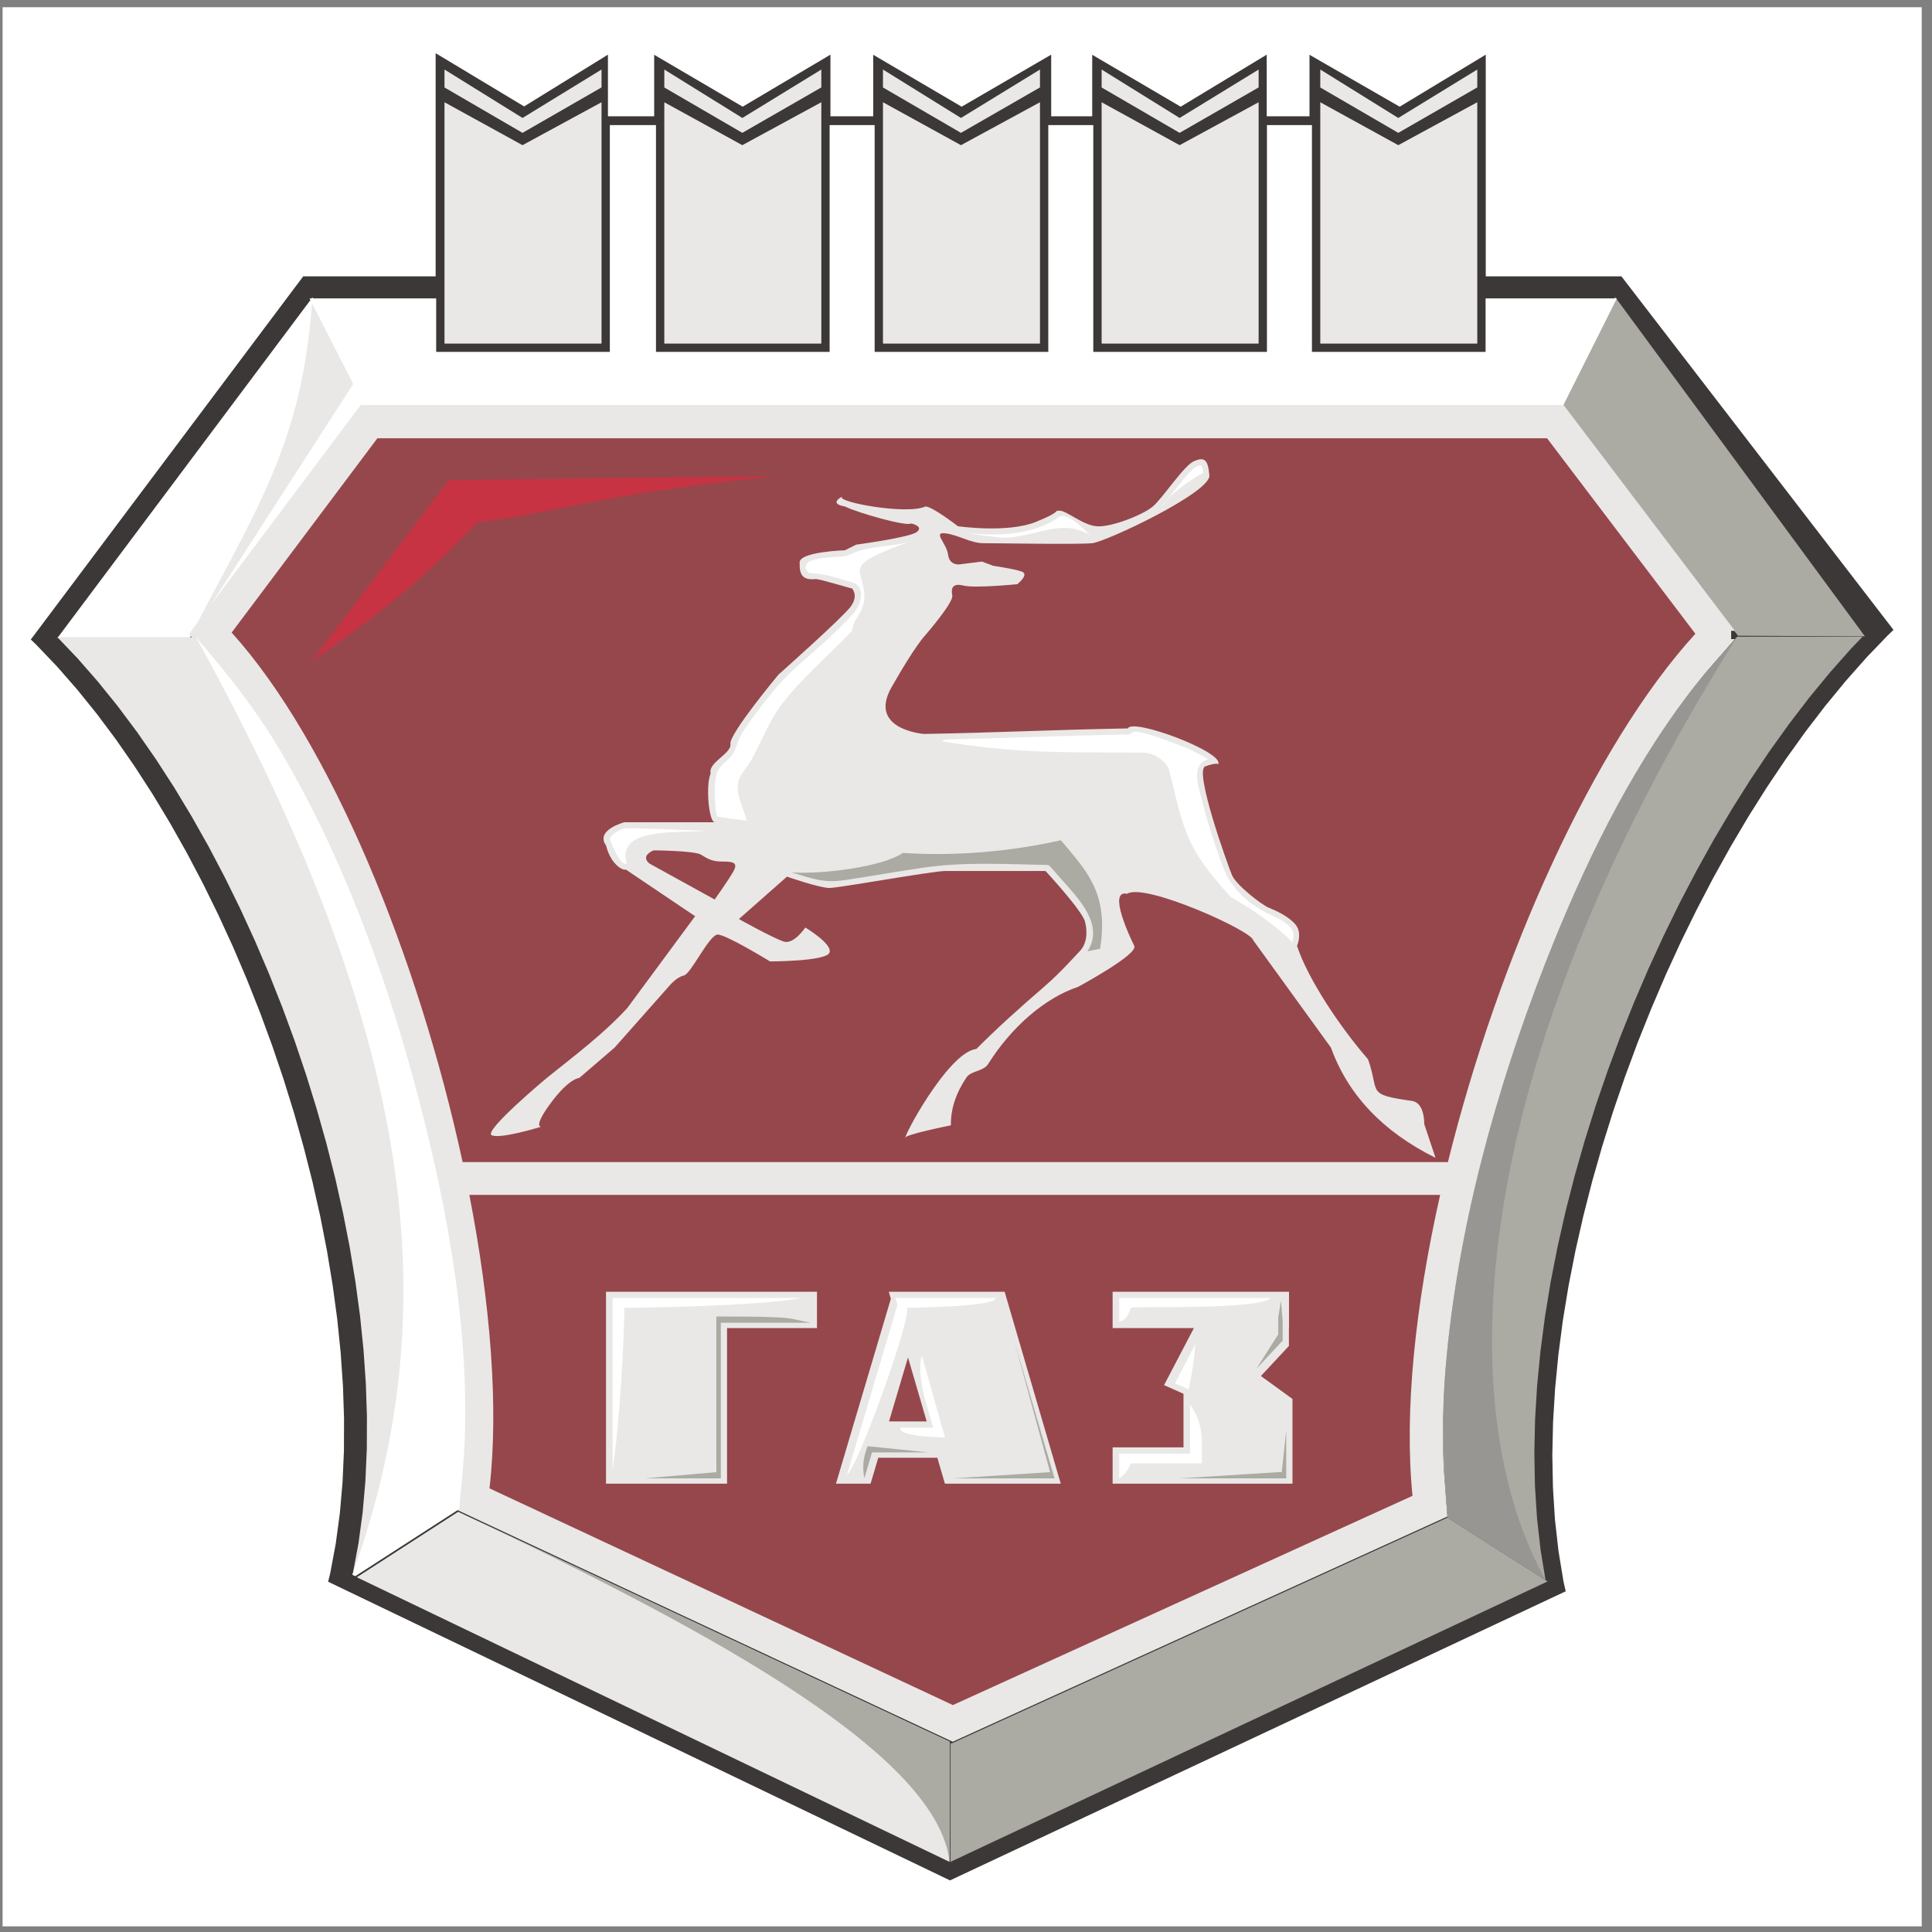 <?xml version="1.0" encoding="UTF-8" standalone="no"?>
<svg
   xmlns:dc="http://purl.org/dc/elements/1.1/"
   xmlns:cc="http://creativecommons.org/ns#"
   xmlns:rdf="http://www.w3.org/1999/02/22-rdf-syntax-ns#"
   xmlns:svg="http://www.w3.org/2000/svg"
   xmlns="http://www.w3.org/2000/svg"
   viewBox="0 0 258.667 258.667"
   height="258.667"
   width="258.667"
   xml:space="preserve"
   id="svg2"
   version="1.1"><rect x="0" y="0" width="258.667" height="258.667" fill="#808080" stroke="none"/><defs
     id="defs6" /><g
     transform="matrix(1.333,0,0,-1.333,0,258.667)"
     id="g10"><g
       transform="scale(0.1)"
       id="g12"><path
         id="path14"
         style="fill:#ffffff;fill-opacity:1;fill-rule:evenodd;stroke:none"
         d="M 2.598,1933.23 H 1930.16 V 5.668 H 2.598 V 1933.23" /><path
         id="path16"
         style="fill:#3d3838;fill-opacity:1;fill-rule:evenodd;stroke:none"
         d="m 304.566,1662.94 h 132.989 v 224.12 l 88.879,-53.47 84.175,52.01 v -61.92 h 46.45 v 61.79 l 88.859,-52.14 88.172,52.27 v -61.92 h 42.969 v 61.79 l 88.812,-52.14 89.929,52.27 v -61.92 h 41.21 v 61.79 l 88.86,-52.14 86.41,52.27 v -61.92 h 42.97 v 61.79 l 90.57,-52.14 86.46,52.27 v -222.66 h 136.25 l 273.28,-355.09 -5.72,-5.48 -21.35,-22.24 -20.92,-23.63 -20.5,-24.95 -20.07,-26.16 -19.59,-27.33 -19.08,-28.4 -18.52,-29.37 -17.92,-30.31 -17.31,-31.14 -16.63,-31.88 -15.99,-32.546 -15.21,-33.152 -14.43,-33.688 -13.67,-34.094 -12.76,-34.46 -11.9,-34.739 -10.96,-34.957 -10.01,-35.039 -8.98,-35.105 -7.95,-35.063 -6.87,-34.953 -5.72,-34.762 -4.51,-34.504 -3.31,-34.136 -2.06,-33.735 -0.73,-33.234 0.64,-32.656 2.02,-32.032 3.52,-31.285 4.99,-30.504 2.28,-10.101 L 954.184,51.836 329.578,351.801 l 2.168,8.894 5.496,29.473 4.082,30.316 2.711,31.086 1.414,31.778 0.11,32.398 -1.094,32.934 -2.32,33.386 -3.457,33.774 -4.602,34.074 -5.672,34.289 -6.726,34.442 -7.754,34.523 -8.743,34.484 -9.668,34.395 -10.613,34.203 -11.496,33.965 -12.355,33.621 -13.168,33.195 -13.965,32.699 -14.738,32.12 -15.45,31.45 -16.152,30.7 -16.844,29.89 -17.469,28.96 -18.089,27.97 -18.692,26.92 -19.25,25.76 -19.785,24.51 -20.305,23.2 -20.816,21.79 -5.391,5.16 273.621,364.78" /><path
         id="path18"
         style="fill:#ffffff;fill-opacity:1;fill-rule:evenodd;stroke:none"
         d="m 57.648,1299.66 256.114,342.05 53.601,-106.86 h -0.75 L 190.23,1299.66 H 57.648" /><path
         id="path20"
         style="fill:#e9e8e6;fill-opacity:1;fill-rule:evenodd;stroke:none"
         d="m 313.762,1641.71 44.429,-81.62 -167.961,-260.43 c 67.93,130.93 113.993,196.06 123.532,342.05" /><path
         id="path22"
         style="fill:#e9e8e6;fill-opacity:1;fill-rule:evenodd;stroke:none"
         d="M 953.668,70.441 358.367,356.313 460.176,422.051 953.668,191.223 V 70.441" /><path
         id="path24"
         style="fill:#abaaa3;fill-opacity:1;fill-rule:evenodd;stroke:none"
         d="M 953.668,70.441 C 942.668,174.293 729.676,295.727 460.176,422.051 L 953.668,191.223 V 70.441" /><path
         id="path26"
         style="fill:#abaaa3;fill-opacity:1;fill-rule:evenodd;stroke:none"
         d="M 1554.37,352.102 954.613,70.441 V 189.809 l 0.992,-0.473 498.255,226.852 100.51,-64.086" /><path
         id="path28"
         style="fill:#abaaa3;fill-opacity:1;fill-rule:evenodd;stroke:none"
         d="m 1622.21,1642.16 250.9,-340.8 -127.53,0.6 -176.99,233.29 53.62,106.91" /><path
         id="path30"
         style="fill:#ffffff;fill-opacity:1;fill-rule:evenodd;stroke:none"
         d="m 612.523,1814.83 h 46.34 v -227.78 h 174.41 v 227.78 h 45.204 v -227.78 h 174.413 v 227.78 h 45.2 v -227.78 h 174.41 v 227.78 h 45.2 v -227.78 h 174.41 v 53.74 h 131.87 l -56.37,-112.41 H 368.246 l -57.34,112.41 H 438.09 v -53.74 h 174.433 v 227.78" /><path
         id="path32"
         style="fill:#e9e8e6;fill-opacity:1;fill-rule:evenodd;stroke:none"
         d="M 362.336,1533.73 H 1570.44 l 172.09,-226.81 h -3.78 v -8.36 h 3.73 l -29.35,-33.68 -14.34,-17.99 -14.36,-19.44 -14.22,-20.75 -14.05,-22 -13.88,-23.16 -13.66,-24.24 -13.41,-25.18 -13.1,-26.1 -12.77,-26.88 -12.37,-27.6 -12.03,-28.21 -11.56,-28.767 -11.13,-29.219 -10.61,-29.586 -10.14,-29.86 -9.58,-30.058 -8.98,-30.16 -8.43,-30.188 -7.73,-30.125 -7.14,-29.965 -6.44,-29.738 -5.71,-29.406 -4.99,-28.985 -4.21,-28.488 -3.44,-27.89 -2.62,-27.176 -1.8,-26.426 -0.91,-25.523 -0.08,-24.555 0.86,-23.461 3.56,-46.383 -496.969,-226.273 -500.711,234.179 4.277,45.93 1.18,23.012 0.386,24.144 -0.425,25.18 -1.227,26.105 -2,26.922 -2.746,27.649 -3.504,28.273 -4.23,28.836 -4.903,29.258 -5.605,29.605 -6.231,29.883 -6.875,30.059 -7.476,30.117 -8.055,30.102 -8.641,30.015 -9.148,29.817 -9.668,29.543 -10.164,29.152 -10.613,28.701 -11.043,28.15 -11.453,27.5 -11.836,26.79 -12.203,25.93 -12.5,25.05 -12.805,24.02 -13.067,22.92 -13.277,21.72 -13.469,20.43 -13.601,19.04 -13.688,17.57 -31.75,37.02 172.516,230.01" /><path
         id="path34"
         style="fill:#96474c;fill-opacity:1;fill-rule:evenodd;stroke:none"
         d="m 1446.47,740.32 c -25,-111.027 -36.22,-217.699 -27.76,-302.218 L 957.063,227.922 491.652,445.598 c 9.368,81.359 1.008,185.586 -20.238,294.722 z M 379.055,1500.3 H 1553.85 l 148.97,-196.36 C 1599.96,1191.27 1505,977.957 1454.29,773.32 H 464.645 c -44.387,205.11 -132.04,421.13 -231.985,531.82 l 146.395,195.16" /><path
         id="path36"
         style="fill:#c73343;fill-opacity:1;fill-rule:evenodd;stroke:none"
         d="m 450.598,1458.21 328.793,4.22 C 589.531,1442.57 558.66,1424.55 480.07,1416.13 436.219,1371.7 405.047,1340.2 312.645,1275.66 l 137.953,182.55" /><path
         id="path38"
         style="fill:#e9e8e6;fill-opacity:1;fill-rule:evenodd;stroke:none"
         d="m 356.922,357.555 -2.836,1.336 0.434,1.757 5.585,29.997 4.145,30.738 2.75,31.519 1.422,32.164 0.125,32.766 -1.117,33.254 -2.321,33.73 -3.5,34.051 -4.644,34.379 -5.711,34.567 -6.789,34.699 -7.801,34.758 -8.809,34.742 -9.753,34.633 -10.676,34.437 -11.559,34.203 -12.441,33.84 -13.258,33.426 -14.066,32.933 -14.825,32.336 -15.582,31.69 -16.281,30.94 -16.973,30.1 -17.617,29.22 -18.265,28.23 -18.86,27.17 -19.445,26.02 -20.023,24.79 -20.559,23.51 -20.066,21.01 H 196.844 l 31.863,-37.14 13.449,-17.28 13.403,-18.78 13.3,-20.17 13.149,-21.5 12.937,-22.72 12.696,-23.8 12.414,-24.86 12.121,-25.76 11.75,-26.62 11.387,-27.32 10.98,-28 10.566,-28.55 10.098,-29.027 9.625,-29.368 9.109,-29.691 8.571,-29.863 8.039,-29.949 7.433,-29.969 6.832,-29.906 6.211,-29.711 5.563,-29.457 4.898,-29.09 4.192,-28.641 3.457,-28.098 2.75,-27.46 1.976,-26.704 1.223,-25.843 0.434,-24.922 -0.387,-23.848 -1.184,-22.687 -4.535,-48.922 -104.242,-67.289" /><path
         id="path40"
         style="fill:#ffffff;fill-opacity:1;fill-rule:evenodd;stroke:none"
         d="m 356.922,357.555 c -2.836,1.336 -3.391,0.386 -2.402,3.093 94.14,263.055 65.57,535.774 -157.676,939.852 32.164,-37.52 60.027,-72.3 85.164,-114.87 64.262,-108.89 108.797,-233.435 140.293,-355.528 27.648,-107.204 48.273,-222.555 44.582,-333.649 -0.797,-23.976 -3.504,-47.738 -5.719,-71.609 -34.742,-22.43 -69.5,-44.856 -104.242,-67.289" /><path
         id="path42"
         style="fill:#abaaa3;fill-opacity:1;fill-rule:evenodd;stroke:none"
         d="m 1870.75,1301.04 -11.56,-12.06 -21.19,-23.91 -20.75,-25.2 -20.24,-26.41 -19.76,-27.56 -19.21,-28.63 -18.65,-29.61 -18.09,-30.53 -17.41,-31.35 -16.79,-32.1 -16.03,-32.76 -15.34,-33.385 -14.52,-33.879 -13.76,-34.332 -12.84,-34.676 -11.99,-34.957 -11.04,-35.187 -10.06,-35.297 -9.06,-35.348 -8,-35.336 -6.91,-35.214 -5.76,-35.063 -4.55,-34.801 -3.36,-34.484 -2.06,-34.074 -0.73,-33.606 0.6,-33.062 2.06,-32.438 3.57,-31.758 4.99,-30.418 -98.49,62.797 -3.87,50.293 -0.81,23.137 0.04,24.258 0.95,25.265 1.76,26.145 2.58,26.965 3.43,27.695 4.17,28.27 4.94,28.812 5.72,29.219 6.4,29.562 7.05,29.821 7.73,29.972 8.38,30.032 8.94,30.015 9.54,29.903 10.05,29.738 10.61,29.43 11.05,29.07 11.51,28.596 11.95,28.08 12.33,27.43 12.68,26.73 13.02,25.91 13.27,25.03 13.58,24.04 13.75,22.95 13.97,21.8 14.05,20.54 14.13,19.16 14.14,17.75 33.98,39.02 h 125.91" /><path
         id="path44"
         style="fill:#989693;fill-opacity:1;fill-rule:evenodd;stroke:none"
         d="m 1552.31,353.605 c -32.83,20.922 -65.66,41.852 -98.49,62.797 -3.95,51.024 -6.14,98.075 -1.93,149.098 11.39,138.641 50.01,279.277 100.59,408.504 36.78,93.976 82.58,189.856 144.24,270.266 15.13,19.73 31.84,38.03 48.12,56.77 C 1469.38,863.297 1457.26,523.547 1552.31,353.605" /><path
         id="path46"
         style="fill:#e9e8e6;fill-opacity:1;fill-rule:evenodd;stroke:none"
         d="m 656.457,1086.39 c 0,0 40.883,-0.3 47.566,-4.3 6.661,-4.02 10.676,-6.94 21.332,-6.94 10.68,0 16.461,-0.77 11.133,-10.11 -5.328,-9.34 -18.672,-28 -18.672,-28 l -65.355,36.01 c -7.477,6.03 -1.828,10.93 3.996,13.34 z m 476.303,122.48 c -76.65,-1.42 -128.09,-4.14 -204.697,-5.57 0,0 -56.766,4.26 -32.657,46.84 24.145,42.58 34.074,52.51 34.074,52.51 0,0 28.399,32.63 26.981,39.74 -1.414,7.09 0,12.76 11.348,9.93 11.339,-2.84 53.921,1.41 53.921,1.41 0,0 12.77,9.93 4.25,12.77 -4.25,1.41 -11.34,2.86 -17.4,3.91 -6.01,1.07 -10.998,1.78 -10.998,1.78 -3.781,1.42 -7.559,2.84 -11.34,4.26 -7.566,-0.95 -15.129,-1.9 -22.691,-2.84 0,0 -9.965,-1.42 -11.348,9.93 -1.457,11.36 -15.633,22.71 -2.875,21.29 12.805,-1.42 25.567,-9.93 38.328,-9.93 12.764,0 95.094,-1.44 109.274,0 14.18,1.42 119.19,51.09 117.77,68.11 -1.41,17.03 -5.67,18.45 -15.59,14.2 -9.93,-4.28 -31.2,-36.91 -41.17,-45.42 -9.92,-8.5 -42.54,-21.29 -56.76,-19.87 -14.18,1.41 -29.78,15.62 -36.87,15.62 -7.13,0 4.26,0 -24.15,-11.37 -28.36,-11.34 -78.027,-4.25 -78.027,-4.25 0,0 -25.563,19.87 -32.653,19.87 -18.265,-8.7 -90.406,4.53 -83.707,9.92 0,0 -14.218,-7.08 2.84,-9.92 12.676,-6.32 62.344,-20.5 66.688,-17.04 0,0 12.762,-2.83 5.672,-8.5 -7.094,-5.68 -61.02,-12.79 -61.02,-12.79 -3.777,-1.89 -7.558,-3.78 -11.34,-5.67 0,0 -46.855,-1.42 -45.441,-12.76 -0.43,-11.82 3.203,-17.55 15.855,-16.16 5.203,0 35,-9.39 36.676,-9.39 0,0 7.09,-7.09 -1.422,-18.45 -8.508,-11.35 -72.398,-68.13 -72.398,-68.13 0,0 -49.649,-59.6 -48.231,-69.52 1.414,-9.95 -22.711,-18.46 -19.875,-29.8 -5.156,-11.37 -1.98,-48.98 4.25,-48.98 -30.336,0 -60.668,0 -91,0 0,0 -29.629,-7.78 -18.265,-23.4 4.273,-17.96 16.156,-25.35 19.871,-24.13 23.183,-15.62 46.344,-31.21 69.523,-46.83 -22.707,-30.748 -45.394,-61.49 -68.101,-92.232 -24.129,-26.254 -52.985,-47.781 -80.891,-70.235 0,0 -63.871,-53.238 -55.344,-57.492 8.508,-4.25 49.653,8.512 49.653,8.512 0,0 -8.512,-0.734 9.945,24.121 18.457,24.859 28.383,24.859 28.383,24.859 11.816,10.161 23.652,20.329 35.472,30.489 18.454,20.816 36.907,41.633 55.34,62.449 0,0 7.11,8.512 14.2,9.93 7.089,1.414 25.546,41.159 34.054,41.159 8.528,0 52.504,-26.96 52.504,-26.96 0,0 55.348,0 59.602,8.508 4.254,8.507 -24.106,25.542 -24.106,25.542 0,0 -11.367,-17.035 -21.293,-14.199 -9.945,2.836 -45.418,22.709 -45.418,22.709 16.094,14.2 32.164,28.39 48.258,42.58 0,0 32.633,-11.36 42.559,-11.36 9.925,0 103.597,17.03 116.355,17.03 12.805,0 100.762,0 100.762,0 0,0 36.91,-39.74 39.75,-51.08 2.83,-11.35 1.41,-22.715 -5.68,-29.804 -3.56,-3.543 -18.43,-20.645 -34.59,-34.59 -26.12,-22.559 -48.34,-42.559 -69,-63.332 -28.449,-2.84 -76.187,-93.176 -70.941,-89.399 -4.258,2.836 45.418,12.766 45.418,12.766 -0.258,17.355 5.711,33.301 15.551,47.969 4.726,7.047 17.101,5.996 21.871,13.601 23.371,37.254 57.151,66.449 90.281,77.492 0,0 60.75,32.657 56.5,41.165 -4.25,8.507 -27.03,56.592 -7.18,52.342 17.62,11.36 125.3,-37.28 126.63,-46.667 26.04,-35.949 52.03,-71.886 78.08,-107.851 17.22,-47.567 52.2,-84.457 105.01,-110.688 -3.78,11.344 -7.56,22.707 -11.34,34.051 0,0 0.73,21.227 -12.25,23.078 -46.92,6.68 -32.14,8.012 -44.13,41.805 -28.48,32.652 -60.71,81.293 -71.37,113.93 0,0 5.67,12.782 -1.42,21.292 -7.08,8.51 -19.85,14.18 -26.94,17.04 -7.09,2.83 -32.65,22.68 -36.91,32.63 -4.25,9.93 -38.32,105.02 -26.98,109.27 11.38,4.25 13.06,2.23 13.06,2.23 6.49,12.01 -86.11,46.73 -90.75,35.97" /><path
         id="path48"
         style="fill:#ffffff;fill-opacity:1;fill-rule:evenodd;stroke:none"
         d="m 1167.7,1433.21 1.37,0.73 c 7.09,12.97 39.7,32.55 39.4,31.36 l -0.34,2.39 -0.39,1.97 -0.43,1.55 -0.39,1.14 -0.34,0.67 -0.08,0.17 h -0.35 l -0.73,-0.13 -1.07,-0.3 -1.33,-0.45 -1.43,-0.6 -0.51,-0.24 -0.6,-0.38 -0.77,-0.57 -0.91,-0.75 -1.03,-0.88 -1.11,-1.05 -1.16,-1.16 -1.21,-1.29 -1.29,-1.4 c -7.9,-8.85 -14.95,-18.43 -22.52,-27.56 l -1.32,-1.57 -1.29,-1.48 -0.17,-0.17" /><path
         id="path50"
         style="fill:#ffffff;fill-opacity:1;fill-rule:evenodd;stroke:none"
         d="m 1064.1,1421.5 c -0.78,-0.36 -1.64,-1.29 -2.41,-1.77 -26.04,-17.03 -59.98,-17.48 -89.893,-14.93 -0.344,0.05 30.163,-4.35 36.313,-4.38 30.77,-0.02 58.65,20.44 87.01,2.43 -7.13,6.94 -22.73,22.84 -31.02,18.65" /><path
         id="path52"
         style="fill:#ffffff;fill-opacity:1;fill-rule:evenodd;stroke:none"
         d="m 1298.19,994.199 c 0.94,5.453 2.75,10.401 -3.44,16.201 -4.68,4.36 -10.52,7.58 -16.28,10.24 -24.63,11.37 -42.07,26.36 -51.27,52.13 -7.86,21.93 -15.38,44.41 -20.79,67.07 -3.14,13.19 -9.97,32.27 6.57,37.9 1.29,0.43 -14.39,8.38 -16.19,9.22 -7.09,3.3 -53.41,22.06 -59.13,17.83 -4.3,-3.16 -5.71,-1.96 -11.43,-2.07 -59.21,-1.16 -118.34,-3.67 -177.503,-5 l -2.45,-1.89 c 75.843,-12.4 124.953,-10.94 201.563,-11.22 10.79,-0.04 24.06,-8.03 26.64,-18.54 15.82,-64.28 17.23,-77.23 61.41,-126.32 23.84,-13.65 45.03,-28.62 62.3,-45.551" /><path
         id="path54"
         style="fill:#abaaa3;fill-opacity:1;fill-rule:evenodd;stroke:none"
         d="m 795.051,1064.3 c 21.422,-6.55 32.207,-10.96 54.293,-7.65 25.824,3.89 51.558,8.45 77.429,12.29 41.762,6.19 84.347,3.55 126.457,2.73 0.38,-0.02 11.38,-12.61 12.03,-13.36 17.96,-20.42 44.51,-46.73 26.89,-73.326 l 12.81,2.618 c 8.64,55.318 -12.55,77.028 -39.4,108.928 -51.35,-11.39 -104.201,-16.09 -158.81,-12.74 -19.984,-13.9 -81.32,-21.74 -111.699,-19.49" /><path
         id="path56"
         style="fill:#ffffff;fill-opacity:1;fill-rule:evenodd;stroke:none"
         d="m 709.227,1106.07 c -26.946,0.77 -53.973,2.53 -80.872,2.51 -3.437,0 -16.414,-6.68 -15.617,-10.94 0.688,-3.62 9.602,-25.22 15.426,-24.62 0.387,0.05 0.836,0.03 1.352,-0.08 -10.828,37.25 50.507,30.29 79.711,33.13" /><path
         id="path58"
         style="fill:#ffffff;fill-opacity:1;fill-rule:evenodd;stroke:none"
         d="m 922.133,1399.71 c -20.973,-9.84 -47.223,-5.69 -67.547,-15.87 -6.148,-3.05 -12.805,-2.37 -19.637,-3.07 -7.285,-0.73 -32.336,-1.4 -24.082,-14.38 0.903,-1.42 2.985,-1.63 4.508,-1.7 14.246,-0.44 26.707,-5.43 40.453,-9 13.453,-3.5 9.629,-21.31 2.539,-29.71 -16.242,-19.36 -38.113,-37.06 -56.91,-54.01 -12.852,-11.58 -21.488,-21.21 -32.207,-34.93 -8.598,-11.02 -17.402,-22.35 -24.664,-34.29 -5.633,-9.24 -4.231,-16.68 -12.824,-24.61 -10.141,-9.36 -12.035,-10.41 -13.602,-24.01 -0.43,-3.55 -0.344,-33.33 2.832,-33.88 6.727,-1.29 17.793,-2.67 29.028,-4.05 -3.008,12 -9.965,23.64 -9,35.97 0.773,9.65 9.281,17 13.921,25.48 10.418,18.95 17.985,39.77 31.282,56.8 20.496,26.24 46.191,47.96 69.265,71.94 0.989,5.3 2.707,9.92 5.157,13.57 10.652,15.88 8.293,25.49 3.523,42.78 -3.57,12.85 7.645,18.41 57.965,36.97" /><path
         id="path60"
         style="fill:#e9e8e6;fill-opacity:1;fill-rule:evenodd;stroke:none"
         d="m 1294.58,606.582 v -17.961 l -28.14,-30.187 31.71,-23.051 v -85.098 h -3.48 -105.96 -71.2 v 36.477 h 71.2 v 53.816 l -19.55,8.703 29.99,57.301 h -81.64 v 36.481 h 100.76 76.31 0.09 V 606.582 Z M 941.469,476.324 h -59.34 l -7.734,-26.039 h -34.762 l 55.129,185.75 -2.063,7.028 h 4.121 34.766 77.464 l 56.38,-192.778 H 949.074 Z m -48.559,36.477 h 37.856 l -18.774,64.281 z M 608.676,643.063 h 121.558 90.317 V 606.582 H 730.234 V 450.285 H 608.676 v 156.297 36.481" /><path
         id="path62"
         style="fill:#abaaa3;fill-opacity:1;fill-rule:evenodd;stroke:none"
         d="m 1288.31,611.953 v -17.965 l -26.47,-28.398 22,34.652 v 17.961 h 0.12 l 2.67,15.922 1.76,-22.172 z m 3.57,-107.832 V 455.633 H 1185.4 l 98.56,6.25 h 3.45 z M 932.57,481.695 h -56.715 l -7.734,-26.062 c -1.762,10.719 -1.848,18.711 3.266,32.312 z m 86.32,111.328 40.27,-137.39 H 958.012 l 96.678,6.25 z m -204.589,18.93 h -90.317 v -156.32 h -76.011 l 71.539,6.25 v 156.32 c 84.929,0 69.761,-1.887 94.789,-6.25" /><path
         id="path64"
         style="fill:#ffffff;fill-opacity:1;fill-rule:evenodd;stroke:none"
         d="m 1124.13,455.633 c 0,12.16 0,12.695 0,24.859 23.76,0 47.48,0 71.19,0 0,16.414 0,32.824 0,49.242 14.18,-20.175 11.82,-36.828 11.82,-59.062 -23.72,0 -47.48,0 -71.2,0 -3.56,-7.715 -5.63,-10.57 -11.81,-15.039 z m 69.86,89.332 c -4.6,2.019 -9.15,4.062 -13.75,6.098 8.29,15.816 12.12,23.609 20.41,39.449 -1.2,-16.032 -3.09,-27.18 -6.66,-45.547 z m -69.86,67.867 c 0,12.16 0,11.82 0,23.981 59.03,0 93.02,0 152.02,0 0,0 0.08,0 0.13,0 -11.65,-12.313 -135.31,-7.973 -140.34,-9.844 -2.7,-7.586 -5.41,-12.352 -11.81,-14.137 z M 850.719,459.223 c 18.386,61.914 32.269,108.64 50.66,170.562 -0.688,2.34 -1.375,4.684 -2.063,7.028 38.801,0 61.485,0 100.286,0 2.538,-8.684 -81.211,-9.844 -88.469,-9.844 3.652,-12.504 -49.113,-159.176 -60.414,-167.746 z m 53.707,47.324 c 7.738,0 25.265,0 32.957,0 -5.629,19.297 -17.399,52.187 -11.473,72.297 6.278,-21.418 17.016,-60.692 23.285,-82.137 -3.82,0 -47.472,0.715 -44.769,9.84 z M 615.293,636.813 c 70.617,0 118.918,0 189.531,0 -41.976,-8.254 -160.808,-9.844 -177.734,-9.844 0,-27.653 -4.149,-110.578 -11.797,-163.281 0,64.261 0,108.863 0,173.125" /><path
         id="path66"
         style="fill:#e9e8e6;fill-opacity:1;fill-rule:evenodd;stroke:none"
         d="m 1483.77,1837.8 -79.36,-43.12 -78.33,43.1 v -242.37 h 157.69 z m -157.69,14.84 78.33,-45.59 79.36,45.64 v 17.96 l -79.36,-48.64 -78.33,48.64 z m -61.92,-14.84 -79.36,-43.12 -78.34,43.1 v -242.37 h 157.7 z m -157.7,14.84 78.34,-45.59 79.36,45.64 v 17.96 l -79.36,-48.64 -78.34,48.64 z m -61.91,-14.84 -79.366,-43.12 -78.329,43.1 v -242.37 h 157.695 z m -157.695,14.84 78.329,-45.59 79.366,45.64 v 17.96 l -79.366,-48.64 -78.329,48.64 z m -282.691,-14.84 -79.363,-43.12 -78.352,43.1 v -242.37 h 157.715 z m -157.715,14.84 78.352,-45.59 79.363,45.64 v 17.96 l -79.34,-48.64 -78.375,48.64 z m 378.485,-14.84 -79.36,-43.12 -78.351,43.1 v -242.37 h 157.711 z m -157.711,14.84 78.351,-45.59 79.36,45.64 v 17.96 l -79.336,-48.64 -78.375,48.64 v -18.01" /></g></g></svg>